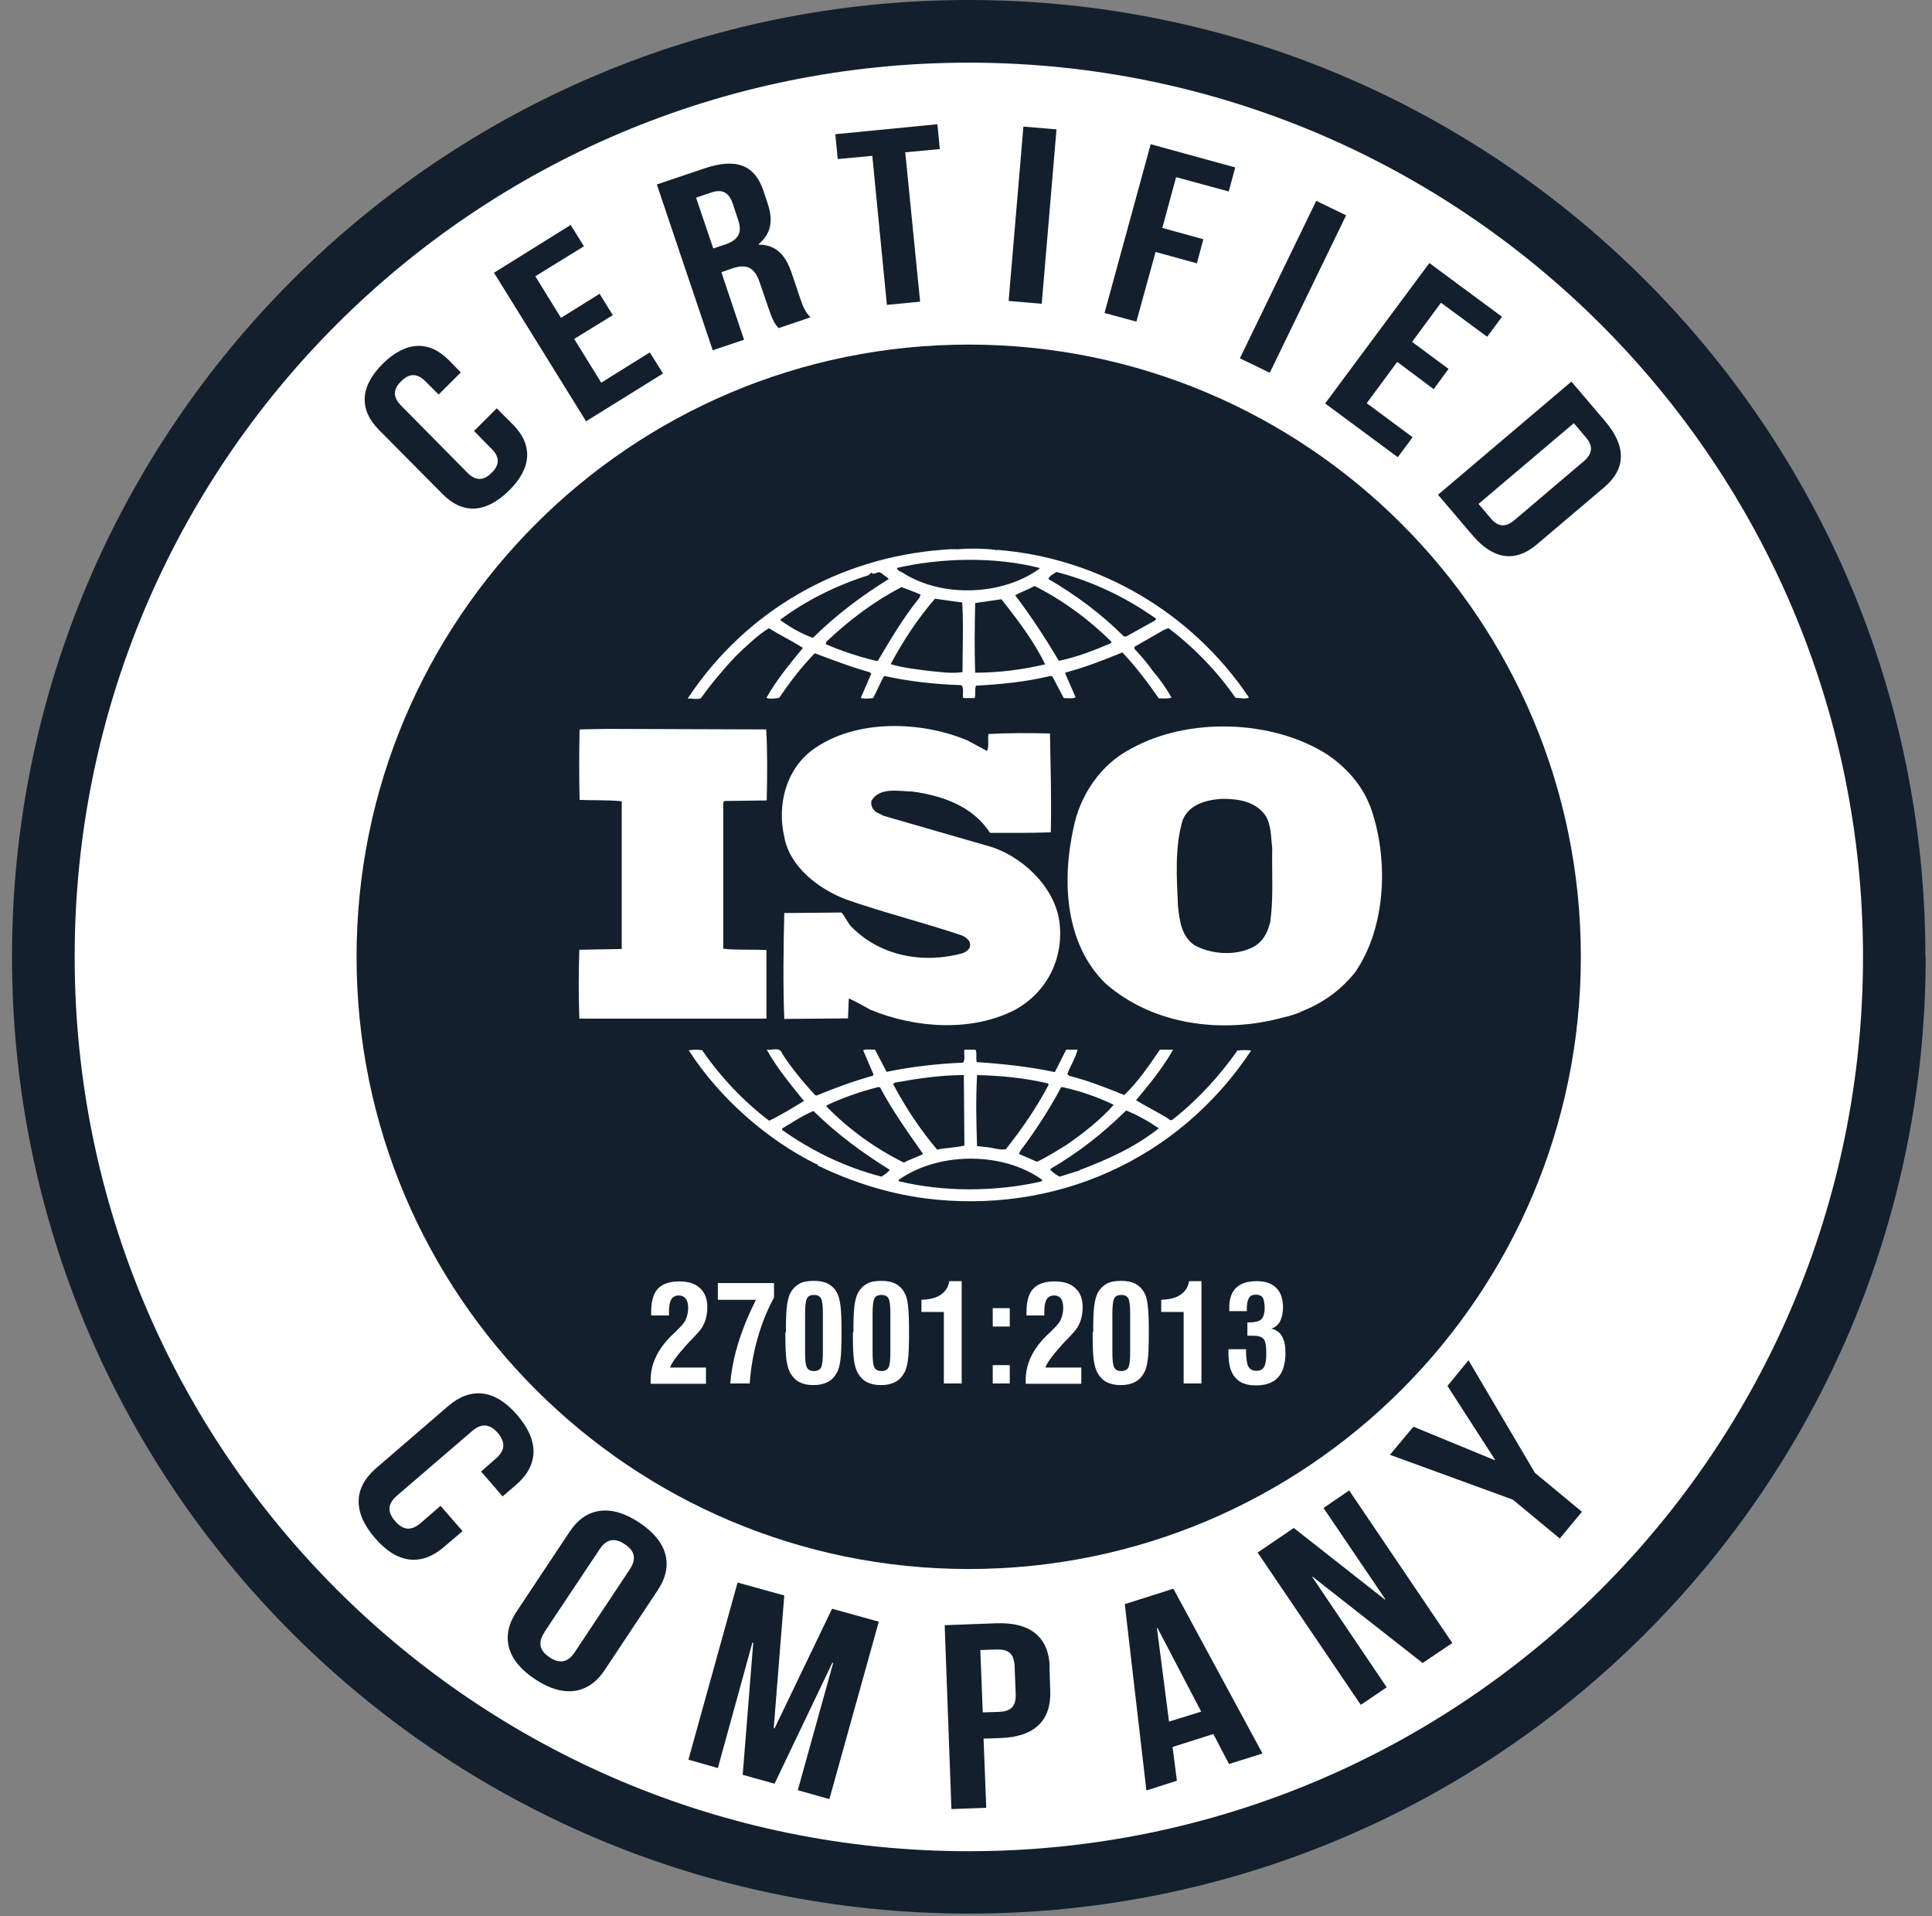 <svg width="119" height="118" viewBox="0 0 119 118" fill="none" xmlns="http://www.w3.org/2000/svg">
<rect x="0" y="0" width="119" height="118" fill="#808080" stroke="none"/>
<g clip-path="url(#clip0_54_160)">
<path fill-rule="evenodd" clip-rule="evenodd" d="M118.61 58.927C118.61 91.475 92.232 117.853 59.683 117.853C27.135 117.853 0.74 91.475 0.74 58.927C0.74 26.378 27.118 0 59.667 0C92.215 0 118.593 26.378 118.593 58.927" fill="#131F2C"/>
<path d="M114.751 58.927C114.751 89.346 90.086 114.011 59.667 114.011C29.247 114.011 4.599 89.346 4.599 58.927C4.599 28.507 29.247 3.859 59.667 3.859C90.086 3.859 114.751 28.524 114.751 58.943" fill="white"/>
<path d="M97.371 58.927C97.371 79.75 80.49 96.631 59.667 96.631C38.844 96.631 21.962 79.75 21.962 58.927C21.962 38.103 38.844 21.222 59.667 21.222C80.49 21.222 97.371 38.103 97.371 58.927Z" fill="#131F2C"/>
<path d="M78.195 56.914C78.061 57.53 77.646 58.178 76.997 58.411C75.949 58.877 74.536 58.744 73.571 58.212C72.756 57.646 72.656 56.698 72.556 55.8C72.473 54.02 72.357 52.158 72.839 50.528C73.222 49.53 74.303 49.264 75.267 49.197C76.282 49.197 77.28 49.347 77.912 50.178C78.311 50.761 78.278 51.542 78.361 52.241C78.328 53.704 78.461 55.451 78.211 56.948M84.365 49.596C83.899 48.366 82.918 47.251 81.754 46.469C78.361 44.307 73.172 44.158 69.679 46.104C67.766 47.085 66.519 48.998 66.12 50.993C65.405 54.253 65.588 58.129 68.099 60.573C71.026 63.135 75.284 63.7 79.076 62.652C79.259 62.619 79.825 62.469 80.224 62.27L80.34 62.22C81.521 61.738 82.635 60.939 83.484 59.858C85.413 57.031 85.546 52.79 84.382 49.613L84.365 49.596Z" fill="white"/>
<path d="M47.209 58.511C46.345 58.461 45.38 58.528 44.548 58.428V49.413L44.632 49.33L47.226 49.297C47.259 47.833 47.276 46.27 47.193 44.923L37.33 44.889L35.7 44.923C35.667 46.286 35.667 47.883 35.7 49.264C36.598 49.297 37.43 49.264 38.295 49.347V58.444L35.684 58.494C35.634 59.925 35.634 61.322 35.684 62.735H47.209V58.494V58.511Z" fill="white"/>
<path d="M66.502 72.082L65.272 72.465C65.055 72.365 64.872 72.215 64.689 72.049L64.739 71.966C66.419 70.985 67.933 69.804 69.363 68.39C70.062 68.673 70.743 69.055 71.376 69.488C69.912 70.652 68.215 71.417 66.486 72.066M63.991 72.798C61.213 73.396 58.136 73.413 55.359 72.748C55.309 72.615 55.492 72.598 55.575 72.515C58.004 70.951 61.796 70.951 64.174 72.648C64.257 72.798 64.041 72.748 63.991 72.798ZM54.295 72.465C52.099 71.899 50.053 70.918 48.174 69.588V69.504C48.806 69.122 49.438 68.706 50.103 68.423C51.6 69.887 53.13 71.001 54.81 72.049C54.677 72.199 54.461 72.365 54.295 72.465ZM50.918 68.074C51.933 67.592 53.014 67.226 54.112 66.943L54.211 66.976C54.96 68.39 55.908 69.721 56.856 71.068C56.49 71.267 56.041 71.4 55.675 71.6C53.945 70.752 52.299 69.571 50.918 68.157V68.074ZM55.126 66.677C56.49 66.428 57.904 66.211 59.367 66.211L59.401 70.552C58.852 70.685 58.253 70.685 57.721 70.802C56.656 69.538 55.758 68.174 55.01 66.76L55.143 66.66L55.126 66.677ZM60.182 66.211C61.679 66.245 63.159 66.394 64.556 66.727L64.59 66.81C63.858 68.191 62.943 69.538 61.945 70.785C61.496 70.835 61.08 70.652 60.631 70.635L60.182 70.585C60.132 69.072 60.099 67.742 60.182 66.211ZM65.322 66.993L65.405 66.943C66.536 67.193 67.6 67.558 68.598 68.041C67.766 68.989 66.685 69.82 65.704 70.502C65.105 70.868 64.507 71.251 63.874 71.55L62.76 71.068L62.843 70.885C63.791 69.621 64.623 68.34 65.355 66.976L65.322 66.993ZM76.232 64.681C75.134 66.245 73.754 67.758 72.24 68.939C72.191 69.022 72.024 68.989 71.974 68.906C71.326 68.49 70.61 68.157 69.978 67.758C70.81 66.76 71.625 65.762 72.257 64.648H71.442C70.793 65.596 70.112 66.611 69.247 67.442C68.099 66.976 67.051 66.561 65.87 66.261L65.737 66.161C65.92 65.646 66.253 65.163 66.369 64.648H65.671L64.972 66.028C63.425 65.696 61.729 65.513 60.166 65.413C60.083 65.18 60.199 64.847 60.083 64.648H59.401C59.351 64.964 59.484 65.197 59.317 65.446C57.704 65.513 56.124 65.696 54.611 66.012L53.895 64.648C53.629 64.648 53.347 64.598 53.164 64.681L53.812 66.195L53.729 66.261C52.548 66.594 51.401 67.01 50.286 67.475L50.187 67.425C49.455 66.627 48.739 65.762 48.174 64.881C48.041 64.448 47.525 64.698 47.226 64.648C47.858 65.779 48.69 66.777 49.521 67.808C48.823 68.224 48.108 68.673 47.376 69.022C45.812 67.841 44.349 66.294 43.251 64.681C42.935 64.631 42.735 64.648 42.419 64.681C44.299 67.608 47.226 70.186 50.286 71.7C50.286 71.7 50.286 71.683 50.32 71.683C50.336 71.683 50.403 71.733 50.336 71.766C52.399 72.764 54.594 73.48 56.922 73.796C64.956 74.843 72.606 71.434 77.064 64.698C76.831 64.665 76.481 64.665 76.232 64.698V64.681Z" fill="white"/>
<path d="M48.074 38.153C49.721 36.939 51.55 36.041 53.496 35.426C53.579 35.343 53.629 35.276 53.729 35.276V35.326C53.945 35.376 54.095 35.143 54.278 35.293C54.428 35.426 54.627 35.526 54.744 35.659C53.13 36.657 51.534 37.837 50.07 39.284C49.371 39.035 48.706 38.652 48.074 38.203V38.153ZM64.024 34.977V35.027C61.746 36.673 58.07 36.823 55.658 35.309C55.525 35.21 55.259 35.16 55.243 34.977C58.02 34.345 61.28 34.278 64.024 34.977ZM65.072 35.226C67.267 35.792 69.33 36.773 71.209 38.103L71.159 38.203L69.363 39.201H69.23C67.85 37.821 66.22 36.607 64.573 35.659C64.623 35.476 64.889 35.343 65.072 35.226ZM68.415 39.617C67.4 40.05 66.353 40.465 65.222 40.698C64.407 39.334 63.525 37.971 62.527 36.657C62.893 36.457 63.342 36.307 63.725 36.091C65.421 36.939 67.068 38.137 68.465 39.534L68.415 39.617ZM60.066 41.43C60.016 40.066 60.033 38.553 60.066 37.139C60.581 37.056 61.163 36.989 61.679 36.906C62.694 38.187 63.692 39.501 64.374 40.914C62.96 41.247 61.529 41.43 60.049 41.43H60.066ZM59.267 41.397C58.536 41.496 57.887 41.38 57.155 41.313C56.457 41.214 55.559 41.13 54.86 40.898C55.625 39.484 56.507 38.12 57.588 36.873L59.267 37.106C59.351 38.436 59.284 39.983 59.284 41.397H59.267ZM54.062 40.698H53.962C52.898 40.449 51.85 40.099 50.852 39.667L50.902 39.517C52.349 38.153 53.862 37.023 55.525 36.158C55.925 36.307 56.307 36.44 56.706 36.623L56.623 36.823C55.625 38.054 54.843 39.401 54.062 40.715V40.698ZM43.201 42.96C43.833 42.078 44.532 41.247 45.313 40.415C45.995 39.767 46.627 39.151 47.359 38.686C48.041 39.118 48.806 39.484 49.455 39.9C48.64 40.898 47.808 41.896 47.209 42.977C47.392 43.06 47.725 43.027 47.991 42.977C48.64 42.029 49.355 41.081 50.187 40.232C51.301 40.648 52.415 41.081 53.563 41.397L53.663 41.496L53.014 42.993C53.297 43.043 53.48 43.027 53.779 42.993C54.012 42.561 54.195 42.078 54.461 41.63C55.974 41.962 57.571 42.145 59.201 42.195C59.417 42.378 59.251 42.76 59.334 42.993H60.033C60.116 42.744 60.016 42.461 60.116 42.228C61.629 42.145 63.226 41.995 64.689 41.63L64.823 41.663L65.521 42.993C65.754 42.993 66.07 43.043 66.253 42.943L65.604 41.463L65.654 41.413C66.852 41.097 67.983 40.648 69.13 40.182C69.945 41.031 70.694 42.029 71.376 43.01C71.658 43.01 71.958 43.043 72.157 42.96C71.841 42.395 71.442 41.829 71.026 41.347C70.677 40.864 70.328 40.432 69.879 39.966V39.833L71.708 38.785L71.974 38.686C73.571 39.9 74.985 41.363 76.099 42.977C76.415 42.977 76.681 43.077 76.93 42.96C73.421 37.721 67.65 34.345 61.396 33.862L61.363 33.912L61.313 33.862C60.615 33.779 59.75 33.763 58.985 33.829C58.702 33.812 58.353 33.829 58.02 33.862C51.75 34.345 45.962 37.555 42.353 43.027C42.619 42.993 42.935 43.11 43.184 42.993L43.201 42.96Z" fill="white"/>
<path d="M59.284 58.71C56.823 59.376 54.161 58.877 52.382 57.014C52.182 56.764 52.049 56.449 51.833 56.199L48.307 56.232C48.257 58.311 48.224 60.706 48.307 62.752L52.232 62.719L52.282 61.488C52.731 61.688 53.18 61.954 53.613 62.187C56.34 63.317 59.833 63.584 62.527 62.187C64.49 61.105 65.538 59.026 65.255 56.781C64.972 54.602 62.877 52.623 60.764 52.074L54.428 50.245L53.962 50.012C53.746 49.829 53.613 49.613 53.679 49.313C54.178 48.465 55.326 48.731 56.191 48.748C58.02 48.997 59.9 49.629 60.981 51.293C62.128 51.293 63.459 51.309 64.723 51.259C64.773 49.147 64.706 47.301 64.673 45.172C63.492 45.139 62.062 45.139 60.881 45.205C60.831 45.505 60.931 45.954 60.798 46.253L59.6 45.605C56.723 44.39 52.698 44.274 50.087 46.153C48.39 47.384 47.858 49.596 48.307 51.542C48.64 53.388 50.419 54.752 52.132 55.401C54.461 56.216 56.889 56.814 59.251 57.613C59.484 57.712 59.8 57.945 59.75 58.228C59.75 58.461 59.517 58.594 59.334 58.694" fill="white"/>
<path fill-rule="evenodd" clip-rule="evenodd" d="M30.594 25.147L31.609 26.162C32.823 27.393 32.773 28.823 31.343 30.22C29.912 31.634 28.482 31.667 27.268 30.436L23.326 26.461C22.112 25.23 22.162 23.8 23.576 22.403C25.006 20.989 26.436 20.956 27.65 22.187L28.382 22.935L27.018 24.299L26.203 23.484C25.654 22.935 25.172 23.018 24.706 23.484C24.241 23.933 24.158 24.432 24.706 24.981L28.798 29.122C29.347 29.671 29.829 29.571 30.278 29.122C30.744 28.673 30.827 28.174 30.278 27.642L29.197 26.544L30.561 25.18L30.594 25.147Z" fill="#131F2C"/>
<path fill-rule="evenodd" clip-rule="evenodd" d="M34.553 19.576L36.931 18.095L37.746 19.409L35.367 20.873L37.031 23.567L40.024 21.704L40.839 23.002L36.099 25.946L30.428 16.798L35.151 13.854L35.966 15.168L32.972 17.014L34.553 19.576Z" fill="#131F2C"/>
<path fill-rule="evenodd" clip-rule="evenodd" d="M42.868 12.158L43.933 15.301L44.681 15.052C45.397 14.803 45.746 14.403 45.48 13.588L45.147 12.574C44.898 11.842 44.498 11.626 43.8 11.859L42.868 12.175V12.158ZM47.941 20.191C47.742 19.958 47.625 19.825 47.342 18.994L46.794 17.397C46.478 16.449 45.962 16.233 45.097 16.532L44.432 16.765L45.829 20.923L43.9 21.572L40.457 11.36L43.367 10.378C45.38 9.696 46.494 10.179 47.026 11.759L47.292 12.557C47.642 13.605 47.475 14.42 46.727 15.035V15.069C47.825 15.069 48.39 15.734 48.756 16.798L49.288 18.378C49.455 18.877 49.604 19.227 49.92 19.543L47.958 20.208L47.941 20.191Z" fill="#131F2C"/>
<path fill-rule="evenodd" clip-rule="evenodd" d="M51.451 8.266L57.737 7.651L57.887 9.181L55.758 9.38L56.673 18.578L54.627 18.777L53.729 9.597L51.6 9.796L51.451 8.266Z" fill="#131F2C"/>
<path d="M63.036 7.796L62.126 18.535L64.165 18.707L65.074 7.968L63.036 7.796Z" fill="#131F2C"/>
<path fill-rule="evenodd" clip-rule="evenodd" d="M71.592 14.037L74.12 14.736L73.721 16.216L71.176 15.518L69.995 19.808L68.032 19.276L70.876 8.881L76.082 10.312L75.683 11.792L72.44 10.91L71.592 14.037Z" fill="#131F2C"/>
<path d="M81.072 12.368L76.37 22.066L78.21 22.958L82.913 13.261L81.072 12.368Z" fill="#131F2C"/>
<path fill-rule="evenodd" clip-rule="evenodd" d="M86.976 21.056L89.222 22.719L88.307 23.966L86.061 22.287L84.182 24.831L87.009 26.927L86.095 28.158L81.621 24.848L88.041 16.2L92.515 19.509L91.6 20.74L88.756 18.644L86.976 21.056Z" fill="#131F2C"/>
<path fill-rule="evenodd" clip-rule="evenodd" d="M96.939 26.062L91.068 31.035L91.816 31.916C92.232 32.415 92.698 32.532 93.28 32.033L97.554 28.407C98.136 27.908 98.103 27.426 97.687 26.944L96.939 26.062ZM96.789 23.501L98.885 25.962C100.199 27.526 100.132 28.89 98.818 30.004L94.66 33.53C93.346 34.644 91.982 34.494 90.668 32.931L88.573 30.47L96.789 23.501Z" fill="#131F2C"/>
<path fill-rule="evenodd" clip-rule="evenodd" d="M28.482 94.303L27.334 95.284C25.954 96.465 24.457 96.315 23.093 94.718C21.713 93.122 21.779 91.625 23.16 90.427L27.617 86.585C28.997 85.405 30.494 85.554 31.858 87.151C33.239 88.748 33.172 90.245 31.792 91.442L30.96 92.157L29.63 90.627L30.544 89.829C31.16 89.296 31.11 88.781 30.661 88.249C30.212 87.733 29.696 87.6 29.081 88.132L24.44 92.124C23.825 92.656 23.892 93.172 24.341 93.687C24.79 94.203 25.289 94.336 25.904 93.804L27.135 92.739L28.465 94.269L28.482 94.303Z" fill="#131F2C"/>
<path fill-rule="evenodd" clip-rule="evenodd" d="M33.538 100.523C33.089 101.205 33.272 101.687 33.854 102.07C34.419 102.452 34.952 102.436 35.401 101.754L38.794 96.648C39.243 95.966 39.06 95.483 38.478 95.101C37.912 94.718 37.38 94.735 36.931 95.417L33.538 100.506V100.523ZM35.085 94.336C36.083 92.822 37.63 92.606 39.376 93.77C41.139 94.935 41.521 96.431 40.507 97.945L37.247 102.851C36.249 104.365 34.702 104.581 32.956 103.417C31.193 102.253 30.81 100.756 31.825 99.242L35.085 94.336Z" fill="#131F2C"/>
<path fill-rule="evenodd" clip-rule="evenodd" d="M47.658 106.427L47.708 106.444L51.251 99.076L54.128 99.874L51.085 110.801L49.139 110.253L51.318 102.419L51.268 102.402L47.708 109.853L45.746 109.305L46.395 101.172L46.345 101.155L44.216 108.889L42.403 108.373L45.43 97.463L48.307 98.261L47.658 106.427Z" fill="#131F2C"/>
<path fill-rule="evenodd" clip-rule="evenodd" d="M60.382 101.621L60.532 105.463L61.546 105.429C62.228 105.396 62.594 105.13 62.561 104.315L62.494 102.619C62.461 101.804 62.078 101.571 61.396 101.587L60.382 101.621ZM64.64 102.652L64.689 104.132C64.756 105.945 63.742 106.976 61.596 107.043L60.581 107.076L60.748 111.334L58.602 111.417L58.187 100.09L61.346 99.974C63.492 99.891 64.59 100.839 64.656 102.652H64.64Z" fill="#131F2C"/>
<path fill-rule="evenodd" clip-rule="evenodd" d="M72.007 106.028L73.987 105.413L71.292 100.257H71.259L72.007 106.045V106.028ZM77.762 107.991L75.7 108.639L74.735 106.793L72.224 107.591L72.49 109.67L70.611 110.269L69.28 98.793L72.274 97.845L77.762 107.991Z" fill="#131F2C"/>
<path fill-rule="evenodd" clip-rule="evenodd" d="M80.839 97.097L80.822 97.114L85.413 103.916L83.816 104.997L77.463 95.617L79.691 94.103L85.296 98.51L85.33 98.494L81.521 92.872L83.101 91.791L89.454 101.188L87.625 102.419L80.839 97.097Z" fill="#131F2C"/>
<path fill-rule="evenodd" clip-rule="evenodd" d="M93.18 92.357L85.612 89.596L87.059 87.866L92.066 89.928L92.082 89.895L89.155 85.355L90.452 83.775L94.544 90.71L97.438 93.105L96.074 94.752L93.18 92.357Z" fill="#131F2C"/>
<path d="M75.65 83.093H76.748V83.159C76.748 83.625 76.797 83.958 76.881 84.141C76.98 84.324 77.147 84.423 77.38 84.423C77.612 84.423 77.779 84.34 77.862 84.174C77.962 84.008 77.995 83.725 77.995 83.293C77.995 82.86 77.945 82.594 77.829 82.461C77.712 82.328 77.496 82.261 77.163 82.261C77.097 82.261 77.03 82.261 76.98 82.261C76.93 82.261 76.881 82.261 76.831 82.261V81.446H76.914C77.28 81.446 77.546 81.38 77.679 81.263C77.812 81.13 77.895 80.914 77.895 80.565C77.895 80.249 77.845 80.033 77.779 79.916C77.696 79.8 77.546 79.733 77.346 79.733C77.147 79.733 77.014 79.8 76.93 79.933C76.847 80.066 76.797 80.299 76.797 80.598V80.748H75.716C75.716 80.748 75.716 80.698 75.716 80.665C75.716 80.631 75.716 80.582 75.716 80.515C75.716 79.966 75.866 79.567 76.149 79.301C76.432 79.035 76.847 78.902 77.413 78.902C77.928 78.902 78.328 79.035 78.61 79.317C78.893 79.6 79.026 79.999 79.026 80.515C79.026 80.864 78.96 81.147 78.843 81.38C78.727 81.596 78.544 81.746 78.311 81.829C78.61 81.895 78.827 82.062 78.96 82.294C79.109 82.544 79.176 82.877 79.176 83.309C79.176 83.991 79.026 84.49 78.727 84.823C78.427 85.155 77.978 85.322 77.363 85.322C76.748 85.322 76.348 85.155 76.082 84.839C75.8 84.523 75.666 84.024 75.666 83.342C75.666 83.309 75.666 83.276 75.666 83.209C75.666 83.159 75.666 83.109 75.666 83.093M72.906 85.205V80.798H71.525V80.049C72.041 80.033 72.44 79.933 72.723 79.733C73.005 79.534 73.188 79.267 73.238 78.902H74.003V85.205H72.906ZM67.334 82.062C67.334 81.313 67.351 80.764 67.4 80.398C67.45 80.033 67.534 79.766 67.633 79.584C67.783 79.334 67.966 79.168 68.182 79.051C68.398 78.935 68.698 78.885 69.047 78.885C69.396 78.885 69.679 78.935 69.912 79.051C70.128 79.168 70.328 79.334 70.461 79.584C70.577 79.766 70.66 80.033 70.694 80.398C70.743 80.764 70.76 81.313 70.76 82.062C70.76 82.81 70.743 83.392 70.694 83.742C70.644 84.107 70.577 84.374 70.461 84.556C70.311 84.823 70.128 85.005 69.895 85.122C69.662 85.238 69.38 85.305 69.03 85.305C68.681 85.305 68.398 85.238 68.166 85.122C67.933 85.005 67.75 84.806 67.6 84.556C67.5 84.374 67.417 84.107 67.367 83.758C67.317 83.409 67.301 82.843 67.301 82.045L67.334 82.062ZM69.612 82.627V80.931C69.612 80.432 69.579 80.116 69.496 79.966C69.413 79.816 69.263 79.75 69.064 79.75C68.864 79.75 68.698 79.816 68.631 79.966C68.548 80.116 68.515 80.448 68.515 80.964V83.259C68.515 83.758 68.548 84.074 68.631 84.224C68.714 84.374 68.864 84.44 69.064 84.44C69.263 84.44 69.43 84.357 69.496 84.224C69.579 84.074 69.612 83.742 69.612 83.209V82.611V82.627ZM63.176 85.205C63.176 85.205 63.176 85.155 63.176 85.105C63.176 85.055 63.176 85.022 63.176 85.005C63.176 84.523 63.276 84.058 63.475 83.625C63.675 83.176 63.974 82.76 64.374 82.344C64.44 82.278 64.556 82.162 64.706 82.028C64.972 81.762 65.155 81.579 65.238 81.446C65.322 81.33 65.371 81.197 65.421 81.047C65.455 80.897 65.488 80.748 65.488 80.565C65.488 80.299 65.438 80.099 65.355 79.983C65.255 79.85 65.105 79.783 64.922 79.783C64.739 79.783 64.556 79.866 64.473 80.016C64.374 80.166 64.324 80.432 64.324 80.764C64.324 80.831 64.324 80.881 64.324 80.914C64.324 80.947 64.324 80.981 64.324 81.014H63.226C63.226 81.014 63.226 80.947 63.226 80.897C63.226 80.848 63.226 80.814 63.226 80.798C63.226 80.149 63.359 79.667 63.642 79.367C63.924 79.068 64.357 78.918 64.956 78.918C65.521 78.918 65.937 79.051 66.236 79.334C66.536 79.6 66.685 79.999 66.685 80.515C66.685 80.764 66.652 80.981 66.602 81.18C66.552 81.38 66.469 81.579 66.353 81.762C66.269 81.912 66.07 82.128 65.771 82.444C65.621 82.594 65.488 82.727 65.405 82.827C64.806 83.492 64.473 83.958 64.39 84.224H66.602V85.222H63.209L63.176 85.205ZM61.147 85.205V84.074H62.195V85.205H61.147ZM61.147 81.696V80.565H62.195V81.696H61.147ZM58.136 85.205V80.798H56.756V80.049C57.272 80.033 57.671 79.933 57.954 79.733C58.236 79.534 58.419 79.267 58.469 78.902H59.234V85.205H58.136ZM52.565 82.062C52.565 81.313 52.581 80.764 52.631 80.398C52.681 80.033 52.764 79.766 52.864 79.584C53.014 79.334 53.197 79.168 53.413 79.051C53.629 78.935 53.929 78.885 54.278 78.885C54.627 78.885 54.91 78.935 55.143 79.051C55.359 79.168 55.559 79.334 55.692 79.584C55.808 79.766 55.891 80.033 55.925 80.398C55.974 80.764 55.991 81.313 55.991 82.062C55.991 82.81 55.974 83.392 55.925 83.742C55.875 84.107 55.808 84.374 55.692 84.556C55.542 84.823 55.359 85.005 55.126 85.122C54.893 85.238 54.611 85.305 54.261 85.305C53.912 85.305 53.629 85.238 53.397 85.122C53.164 85.005 52.981 84.806 52.831 84.556C52.731 84.374 52.648 84.107 52.598 83.758C52.548 83.409 52.532 82.843 52.532 82.045L52.565 82.062ZM54.843 82.627V80.931C54.843 80.432 54.81 80.116 54.727 79.966C54.644 79.816 54.494 79.75 54.295 79.75C54.095 79.75 53.929 79.816 53.862 79.966C53.779 80.116 53.746 80.448 53.746 80.964V83.259C53.746 83.758 53.779 84.074 53.862 84.224C53.945 84.374 54.095 84.44 54.295 84.44C54.494 84.44 54.66 84.357 54.727 84.224C54.81 84.074 54.843 83.742 54.843 83.209V82.611V82.627ZM48.407 82.062C48.407 81.313 48.423 80.764 48.473 80.398C48.523 80.033 48.606 79.766 48.706 79.584C48.856 79.334 49.039 79.168 49.255 79.051C49.471 78.935 49.771 78.885 50.12 78.885C50.469 78.885 50.752 78.935 50.985 79.051C51.201 79.168 51.401 79.334 51.534 79.584C51.65 79.766 51.717 80.033 51.767 80.398C51.816 80.764 51.833 81.313 51.833 82.062C51.833 82.81 51.816 83.392 51.767 83.742C51.717 84.107 51.65 84.374 51.534 84.556C51.384 84.823 51.201 85.005 50.968 85.122C50.735 85.238 50.453 85.305 50.103 85.305C49.754 85.305 49.471 85.238 49.239 85.122C49.006 85.005 48.823 84.806 48.673 84.556C48.573 84.374 48.49 84.107 48.44 83.758C48.39 83.409 48.374 82.843 48.374 82.045L48.407 82.062ZM50.685 82.627V80.931C50.685 80.432 50.652 80.116 50.569 79.966C50.486 79.816 50.336 79.75 50.137 79.75C49.937 79.75 49.771 79.816 49.704 79.966C49.621 80.116 49.588 80.448 49.588 80.964V83.259C49.588 83.758 49.621 84.074 49.704 84.224C49.787 84.374 49.937 84.44 50.137 84.44C50.336 84.44 50.502 84.357 50.569 84.224C50.652 84.074 50.685 83.742 50.685 83.209V82.611V82.627ZM44.981 85.205C45.047 84.423 45.197 83.609 45.463 82.744C45.729 81.879 46.095 80.981 46.561 80.049H44.216V79.018H47.675V79.916C47.243 80.698 46.91 81.546 46.661 82.428C46.411 83.309 46.245 84.24 46.178 85.205H44.981ZM40.074 85.205C40.074 85.205 40.074 85.155 40.074 85.105C40.074 85.055 40.074 85.022 40.074 85.005C40.074 84.523 40.174 84.058 40.374 83.625C40.573 83.176 40.873 82.76 41.272 82.344C41.338 82.278 41.455 82.162 41.605 82.028C41.871 81.762 42.053 81.579 42.137 81.446C42.22 81.33 42.27 81.197 42.32 81.047C42.353 80.897 42.386 80.748 42.386 80.565C42.386 80.299 42.336 80.099 42.236 79.983C42.137 79.85 41.987 79.783 41.804 79.783C41.621 79.783 41.438 79.866 41.355 80.016C41.255 80.166 41.205 80.432 41.205 80.764C41.205 80.831 41.205 80.881 41.205 80.914C41.205 80.947 41.205 80.981 41.205 81.014H40.108C40.108 81.014 40.108 80.947 40.108 80.897C40.108 80.848 40.108 80.814 40.108 80.798C40.108 80.149 40.241 79.667 40.523 79.367C40.806 79.068 41.239 78.918 41.837 78.918C42.403 78.918 42.819 79.051 43.118 79.334C43.417 79.6 43.567 79.999 43.567 80.515C43.567 80.764 43.534 80.981 43.484 81.18C43.434 81.38 43.351 81.579 43.234 81.762C43.151 81.912 42.952 82.128 42.652 82.444C42.503 82.594 42.37 82.727 42.286 82.827C41.688 83.492 41.355 83.958 41.272 84.224H43.484V85.222H40.091L40.074 85.205Z" fill="white"/>
</g>
<defs>
<clipPath id="clip0_54_160">
<rect width="117.87" height="117.87" fill="white" transform="translate(0.74)"/>
</clipPath>
</defs>
</svg>
